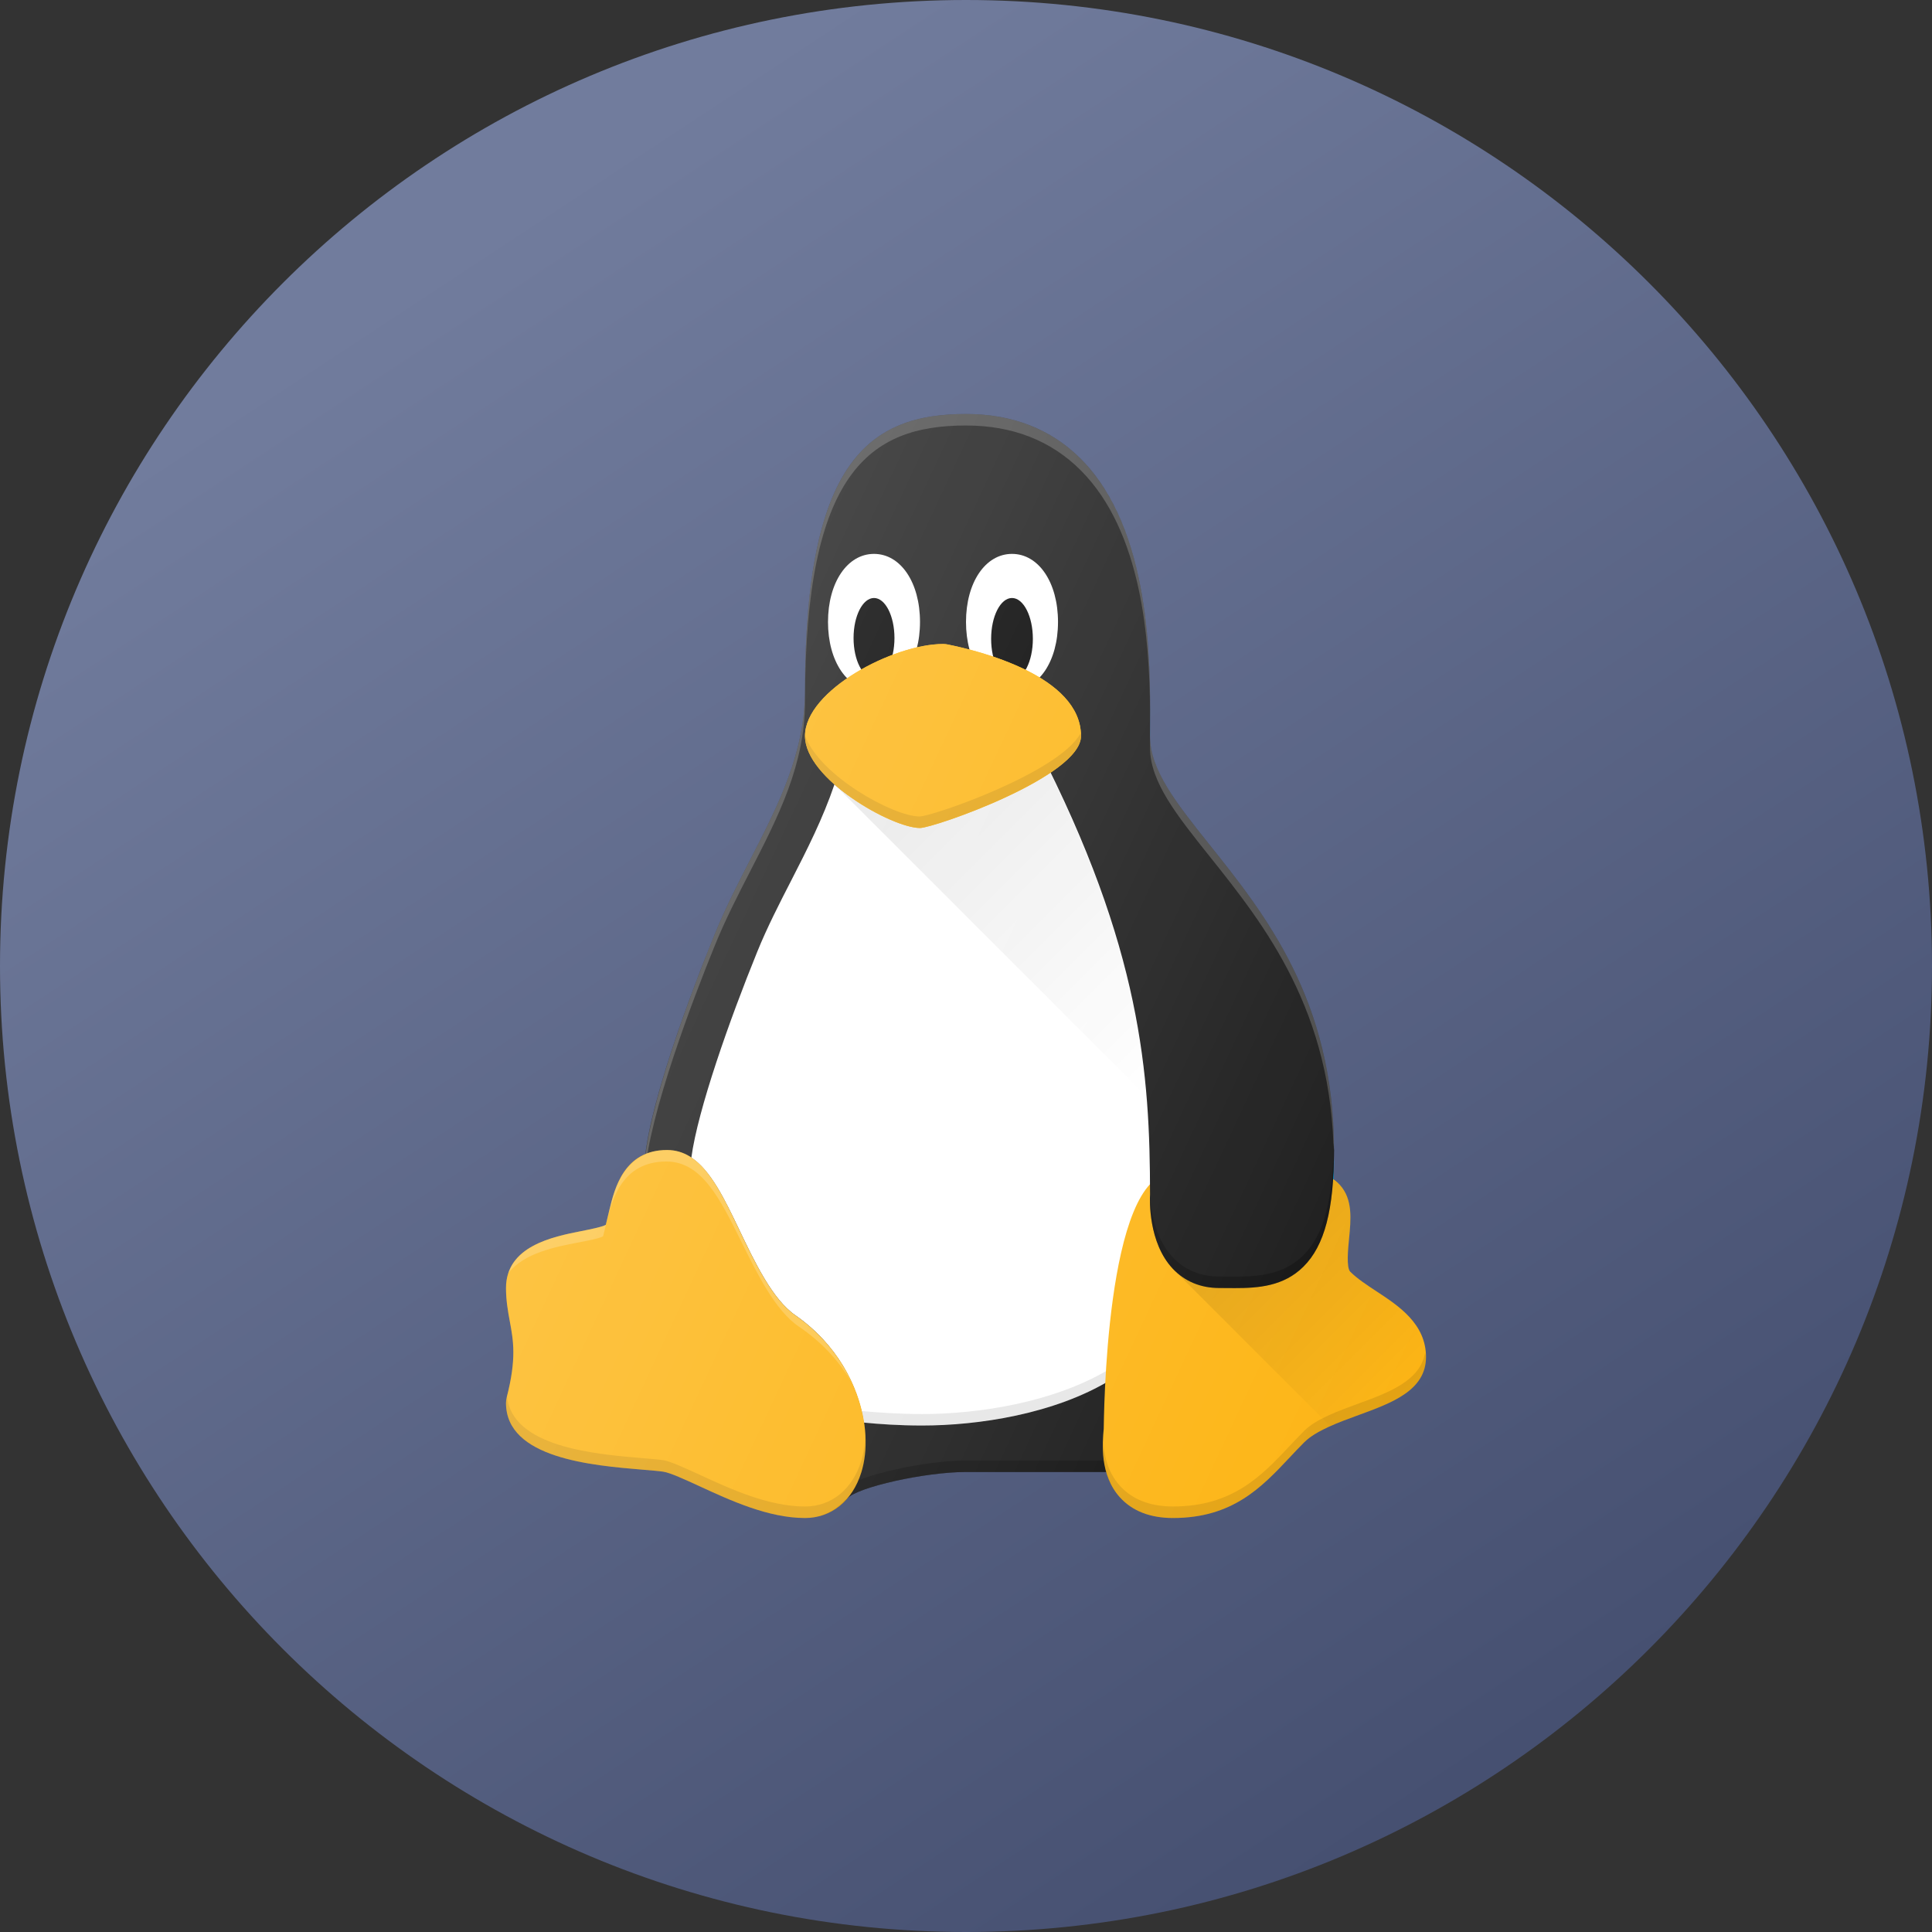 <svg width="140" height="140" viewBox="0 0 140 140" fill="none" xmlns="http://www.w3.org/2000/svg">
<rect x="0" y="0" width="140" height="140" fill="#333333" stroke="none"/>
<g clip-path="url(#clip0)">
<path d="M70 140C108.66 140 140 108.66 140 70C140 31.34 108.66 0 70 0C31.34 0 0 31.34 0 70C0 108.66 31.34 140 70 140Z" fill="url(#paint0_linear)"/>
<path d="M95.604 90.112C96.331 88.551 96.667 86.364 96.667 83.333C96.667 72.511 91.681 66.268 87.676 61.25C85.251 58.211 83.333 55.81 83.333 53.333L83.337 52.557C83.363 47.956 83.416 38.379 78.33 33.263C76.177 31.099 73.374 30 70 30C62.998 30 58.333 33.402 58.333 50C58.333 54.569 56.411 58.31 54.377 62.272C53.485 64.009 52.562 65.806 51.789 67.705C50.249 71.491 46.667 80.757 46.667 85C46.667 85.27 46.732 85.535 46.857 85.775L58.654 108.27C58.908 108.753 59.391 109.069 59.933 109.137C60 109.146 60.067 109.15 60.133 109.15C60.607 109.15 61.071 108.942 61.39 108.586C62.13 107.76 67.039 106.667 70 106.667H81.307C81.742 106.667 82.158 106.497 82.469 106.195L96.162 92.861C96.823 92.218 96.836 91.164 96.195 90.505C96.022 90.327 95.82 90.197 95.604 90.112Z" fill="#1A1A1A"/>
<path opacity="0.2" d="M54.377 63.105C56.411 59.144 58.333 55.402 58.333 50.833C58.333 34.235 62.998 30.833 70 30.833C73.374 30.833 76.177 31.932 78.33 34.097C82.776 38.568 83.294 46.446 83.337 51.433C83.34 46.542 83.048 38.008 78.33 33.263C76.177 31.099 73.374 30 70 30C62.998 30 58.333 33.402 58.333 50C58.333 54.569 56.411 58.31 54.377 62.272C53.485 64.009 52.562 65.806 51.789 67.705C50.249 71.491 46.667 80.757 46.667 85C46.667 85.076 46.71 85.143 46.72 85.218C47.003 80.764 50.315 72.163 51.789 68.538C52.562 66.639 53.485 64.842 54.377 63.105Z" fill="white"/>
<path d="M96.195 91.336C96.401 91.549 96.515 91.806 96.586 92.074C96.725 91.53 96.614 90.934 96.195 90.503C96.094 90.399 95.967 90.345 95.849 90.274C95.768 90.498 95.698 90.741 95.604 90.944C95.82 91.029 96.022 91.159 96.195 91.336Z" fill="#0099D8"/>
<path opacity="0.2" d="M83.333 54.168C83.333 56.645 85.251 59.046 87.676 62.085C91.644 67.056 96.559 73.244 96.65 83.882C96.653 83.693 96.667 83.531 96.667 83.335C96.667 72.513 91.681 66.269 87.676 61.251C85.257 58.22 83.346 55.823 83.337 53.352C83.337 53.364 83.337 53.38 83.337 53.392L83.333 54.168Z" fill="white"/>
<path d="M83.333 53.333C83.333 53.339 83.337 53.345 83.337 53.351C83.34 52.78 83.343 52.136 83.337 51.432C83.337 51.814 83.338 52.223 83.337 52.557L83.333 53.333Z" fill="#0099D8"/>
<path d="M83.764 86.037C83.724 77.922 82.621 68.793 76.209 55.684C73.035 57.83 67.209 59.527 66.509 59.527C65.247 59.527 62.492 58.627 60.468 56.84C59.636 59.294 58.484 61.567 57.341 63.793C56.482 65.465 55.593 67.195 54.877 68.959C52.863 73.909 50.562 80.425 50.098 83.888C51.508 84.827 52.491 86.86 53.577 89.132C54.702 91.485 55.976 94.153 57.618 95.297C60.623 97.39 62.181 100.374 62.59 103.086C63.733 103.199 65.175 103.299 66.812 103.299C70.879 103.299 76.392 102.473 80.47 99.998C80.699 95.589 81.473 88.516 83.764 86.037Z" fill="white"/>
<path d="M96.65 83.88C96.609 86.614 96.284 88.652 95.604 90.112C95.694 90.147 95.766 90.224 95.849 90.275C96.395 88.772 96.667 86.803 96.667 84.166C96.667 84.066 96.651 83.98 96.65 83.88Z" fill="#0099D8"/>
<path opacity="0.1" d="M62.591 103.088C63.734 103.202 65.176 103.301 66.813 103.301C70.88 103.301 76.393 102.475 80.471 100V99.166C76.393 101.641 70.88 102.467 66.813 102.467C65.176 102.467 63.482 102.353 62.339 102.239" fill="black"/>
<path opacity="0.3" d="M82.479 105.359C82.168 105.662 81.751 105.831 81.317 105.831H70.01C67.049 105.831 62.14 106.925 61.4 107.75C61.081 108.106 60.617 108.315 60.143 108.315C60.077 108.315 60.01 108.31 59.943 108.302C59.401 108.233 58.918 107.918 58.664 107.434L46.867 84.939C46.777 84.767 46.756 84.573 46.73 84.382C46.717 84.58 46.676 84.817 46.676 84.998C46.676 85.268 46.742 85.533 46.867 85.772L58.664 108.268C58.918 108.751 59.401 109.067 59.943 109.135C60.01 109.143 60.077 109.148 60.143 109.148C60.617 109.148 61.081 108.94 61.4 108.583C62.14 107.758 67.049 106.664 70.01 106.664H81.317C81.751 106.664 82.168 106.495 82.479 106.192L96.172 92.859C96.62 92.423 96.745 91.803 96.596 91.24C96.522 91.527 96.4 91.804 96.172 92.026L82.479 105.359Z" fill="black"/>
<path d="M99.754 93.581C99.064 93.128 98.349 92.659 97.845 92.155C97.55 91.86 97.685 90.498 97.757 89.766C97.895 88.359 98.038 86.908 97.093 85.864C96.736 85.47 96.082 85 94.999 85C94.108 85 93.457 85.706 93.418 86.597C93.416 86.621 93.426 86.643 93.426 86.667H86.666C86.666 85.745 85.921 85 84.999 85C80.056 85 79.999 103.149 79.98 103.547C79.887 104.541 79.669 106.873 81.162 108.511C82.062 109.499 83.352 110 84.999 110C89.326 110 91.424 107.77 93.452 105.615C93.793 105.251 94.143 104.88 94.511 104.512C95.356 103.667 97.008 103.065 98.466 102.533C100.859 101.659 103.333 100.755 103.333 98.333C103.333 95.929 101.349 94.627 99.754 93.581Z" fill="#FDB515"/>
<path d="M57.619 95.299C55.977 94.155 54.702 91.487 53.578 89.134C52.09 86.022 50.804 83.333 48.333 83.333C45.215 83.333 44.533 86.136 44.168 87.641C44.067 88.057 43.914 88.682 43.9 88.755C43.652 88.908 42.721 89.092 42.106 89.214C40.072 89.617 36.667 90.291 36.667 93.333C36.667 94.219 36.798 94.971 36.943 95.754C37.2 97.14 37.443 98.449 36.72 101.25C36.685 101.385 36.667 101.527 36.667 101.667C36.667 105.674 42.891 106.193 46.61 106.502C47.228 106.554 47.742 106.593 48.073 106.645C48.586 106.727 49.66 107.222 50.698 107.7C52.92 108.725 55.685 110 58.333 110C60.238 110 61.761 108.769 62.409 106.709C63.416 103.498 62.082 98.406 57.619 95.299Z" fill="#FDB515"/>
<path opacity="0.2" d="M41.844 90.047C42.481 89.925 43.444 89.741 43.7 89.588C43.715 89.515 43.873 88.89 43.978 88.475C44.355 86.969 45.06 84.167 48.287 84.167C50.843 84.167 52.173 86.855 53.712 89.967C54.876 92.321 56.194 94.989 57.893 96.133C59.586 97.272 60.835 98.68 61.697 100.161C60.875 98.379 59.559 96.65 57.619 95.299C55.977 94.155 54.703 91.488 53.578 89.134C52.09 86.022 50.804 83.333 48.334 83.333C45.215 83.333 44.533 86.136 44.169 87.641C44.068 88.057 43.915 88.682 43.9 88.755C43.653 88.908 42.722 89.092 42.107 89.214C40.34 89.564 37.545 90.123 36.839 92.256C37.943 90.8 40.282 90.347 41.844 90.047Z" fill="white"/>
<path d="M95 81.667C94.68 81.667 94.399 81.78 94.146 81.936L83.017 63.725C81.802 60.292 80.247 56.65 78.148 52.57C77.728 51.755 76.723 51.431 75.903 51.851C75.086 52.272 74.764 53.278 75.185 54.097C82.71 68.719 83.333 77.847 83.336 86.574C83.317 86.924 83.198 90.046 84.993 91.945C85.853 92.853 87.007 93.333 88.333 93.333L88.921 93.337C89.108 93.338 89.297 93.34 89.489 93.34C91.183 93.34 93.016 93.211 94.45 91.789C95.983 90.269 96.666 87.661 96.666 83.333C96.666 82.412 95.921 81.667 95 81.667Z" fill="#1A1A1A"/>
<path opacity="0.3" d="M94.45 90.956C93.016 92.379 91.184 92.507 89.489 92.507C89.297 92.507 89.109 92.506 88.921 92.504L88.334 92.501C87.007 92.501 85.853 92.021 84.994 91.113C83.65 89.691 83.379 87.584 83.336 86.468C83.336 86.503 83.337 86.54 83.337 86.575C83.318 86.925 83.199 90.046 84.994 91.946C85.853 92.854 87.007 93.334 88.334 93.334L88.921 93.338C89.109 93.339 89.297 93.341 89.489 93.341C91.184 93.341 93.016 93.212 94.45 91.79C95.984 90.269 96.667 87.662 96.667 83.334C96.667 83.281 96.641 83.236 96.637 83.183C96.561 87.073 95.894 89.525 94.45 90.956Z" fill="black"/>
<path d="M73.333 40.137C71.401 40.137 70 42.211 70 45.069C70 47.925 71.401 49.999 73.333 49.999C75.265 49.999 76.667 47.925 76.667 45.069C76.667 42.211 75.265 40.137 73.333 40.137Z" fill="white"/>
<path d="M73.333 49.255C74.168 49.255 74.845 47.929 74.845 46.294C74.845 44.659 74.168 43.333 73.333 43.333C72.498 43.333 71.821 44.659 71.821 46.294C71.821 47.929 72.498 49.255 73.333 49.255Z" fill="black"/>
<path d="M63.333 40.137C61.401 40.137 60 42.211 60 45.069C60 47.925 61.401 49.999 63.333 49.999C65.265 49.999 66.667 47.925 66.667 45.069C66.667 42.211 65.265 40.137 63.333 40.137Z" fill="white"/>
<path d="M76.006 55.807C72.796 57.894 67.196 59.529 66.51 59.529C65.248 59.529 62.493 58.628 60.469 56.841L83.074 79.446C82.537 72.993 80.845 65.651 76.006 55.807Z" fill="url(#paint1_linear)"/>
<path d="M63.334 49.137C64.152 49.137 64.816 47.838 64.816 46.235C64.816 44.633 64.152 43.333 63.334 43.333C62.516 43.333 61.852 44.633 61.852 46.235C61.852 47.838 62.516 49.137 63.334 49.137Z" fill="black"/>
<path d="M68.66 46.699C68.553 46.678 68.442 46.667 68.333 46.667C64.749 46.667 58.333 50.028 58.333 53.333C58.333 56.457 64.637 60 66.667 60C67.651 60 78.333 56.291 78.333 53.333C78.333 48.973 70.929 47.153 68.66 46.699Z" fill="#FDB515"/>
<path d="M68.66 46.699C68.553 46.678 68.442 46.667 68.333 46.667C64.749 46.667 58.333 50.028 58.333 53.333C58.333 56.457 64.637 60 66.667 60C67.651 60 78.333 56.291 78.333 53.333C78.333 48.973 70.929 47.153 68.66 46.699Z" fill="#FDB515"/>
<path opacity="0.1" d="M98.467 101.698C97.009 102.23 95.357 102.832 94.512 103.677C94.144 104.045 93.795 104.416 93.453 104.78C91.425 106.935 89.327 109.165 85.001 109.165C83.353 109.165 82.063 108.664 81.163 107.676C80.186 106.604 79.966 105.26 79.94 104.163C79.868 105.314 79.909 107.134 81.163 108.509C82.063 109.497 83.353 109.998 85.001 109.998C89.327 109.998 91.425 107.769 93.453 105.614C93.795 105.249 94.144 104.878 94.512 104.51C95.357 103.665 97.009 103.063 98.467 102.531C100.86 101.657 103.334 100.754 103.334 98.332C103.334 98.211 103.276 98.124 103.267 98.008C102.933 100.041 100.679 100.89 98.467 101.698Z" fill="black"/>
<path opacity="0.1" d="M62.409 105.875C61.761 107.935 60.238 109.166 58.333 109.166C55.685 109.166 52.92 107.891 50.698 106.866C49.66 106.387 48.586 105.893 48.073 105.811C47.742 105.759 47.228 105.72 46.61 105.668C43.008 105.368 37.108 104.843 36.736 101.172C36.729 101.201 36.728 101.22 36.72 101.249C36.685 101.384 36.667 101.526 36.667 101.666C36.667 105.673 42.891 106.192 46.61 106.501C47.228 106.553 47.742 106.592 48.073 106.645C48.586 106.726 49.66 107.221 50.698 107.699C52.92 108.725 55.685 109.999 58.333 109.999C60.238 109.999 61.761 108.769 62.409 106.708C62.672 105.868 62.766 104.897 62.694 103.869C62.676 104.583 62.599 105.269 62.409 105.875Z" fill="black"/>
<path opacity="0.1" d="M66.63 59.164C64.762 59.164 59.393 56.227 58.338 53.311C58.338 53.318 58.333 53.325 58.333 53.331C58.333 56.455 64.637 59.998 66.667 59.998C67.651 59.998 78.333 56.289 78.333 53.331C78.333 53.267 78.298 53.215 78.295 53.151C76.713 56.002 67.549 59.164 66.63 59.164Z" fill="black"/>
<path d="M99.754 93.581C99.064 93.129 98.35 92.66 97.845 92.156C97.55 91.861 97.686 90.499 97.757 89.766C97.895 88.36 98.039 86.908 97.093 85.865C96.972 85.731 96.779 85.606 96.571 85.488C96.361 88.523 95.701 90.548 94.45 91.789C93.016 93.212 91.183 93.34 89.489 93.34C89.297 93.34 89.108 93.339 88.921 93.337L88.333 93.334C87.007 93.334 85.853 92.854 84.993 91.946L96.396 103.348C97.062 103.05 97.783 102.783 98.467 102.533C100.859 101.659 103.333 100.756 103.333 98.334C103.333 95.93 101.349 94.628 99.754 93.581Z" fill="url(#paint2_linear)"/>
<path d="M99.754 93.581C99.064 93.128 98.35 92.659 97.845 92.155C97.55 91.86 97.686 90.498 97.757 89.766C97.895 88.359 98.039 86.908 97.093 85.864C96.979 85.739 96.777 85.617 96.599 85.494C96.643 84.825 96.667 84.109 96.667 83.333C96.667 72.511 91.681 66.268 87.676 61.25C85.251 58.211 83.333 55.81 83.333 53.333L83.337 52.557C83.363 47.956 83.416 38.379 78.33 33.263C76.177 31.099 73.374 30 70 30C62.998 30 58.333 33.402 58.333 50C58.333 54.569 56.411 58.31 54.377 62.272C53.485 64.009 52.562 65.806 51.789 67.705C50.393 71.137 47.346 79.036 46.784 83.65C44.982 84.408 44.461 86.432 44.168 87.642C44.067 88.057 43.914 88.682 43.9 88.755C43.652 88.908 42.721 89.092 42.106 89.214C40.072 89.618 36.667 90.291 36.667 93.333C36.667 94.219 36.798 94.971 36.943 95.754C37.2 97.14 37.443 98.449 36.72 101.25C36.685 101.385 36.667 101.527 36.667 101.667C36.667 105.674 42.891 106.193 46.61 106.502C47.228 106.554 47.742 106.593 48.073 106.646C48.586 106.727 49.66 107.222 50.698 107.7C52.92 108.726 55.685 110 58.333 110C59.473 110 60.446 109.515 61.206 108.719C61.265 108.67 61.339 108.643 61.39 108.586C62.13 107.76 67.039 106.667 70 106.667H80.202C80.386 107.309 80.651 107.95 81.162 108.511C82.062 109.499 83.353 110 85 110C89.326 110 91.424 107.77 93.452 105.615C93.794 105.251 94.144 104.88 94.512 104.512C95.356 103.667 97.008 103.065 98.467 102.533C100.859 101.659 103.333 100.755 103.333 98.333C103.333 95.929 101.349 94.627 99.754 93.581Z" fill="url(#paint3_linear)"/>
</g>
<defs>
<linearGradient id="paint0_linear" x1="41" y1="13" x2="114" y2="124" gradientUnits="userSpaceOnUse">
<stop stop-color="#717C9D"/>
<stop offset="1" stop-color="#465071"/>
</linearGradient>
<linearGradient id="paint1_linear" x1="64.612" y1="52.698" x2="87.217" y2="75.303" gradientUnits="userSpaceOnUse">
<stop stop-opacity="0.1"/>
<stop offset="1" stop-opacity="0"/>
</linearGradient>
<linearGradient id="paint2_linear" x1="89.538" y1="87.401" x2="102.529" y2="100.392" gradientUnits="userSpaceOnUse">
<stop stop-opacity="0.1"/>
<stop offset="1" stop-opacity="0"/>
</linearGradient>
<linearGradient id="paint3_linear" x1="47.483" y1="63.532" x2="106.952" y2="91.263" gradientUnits="userSpaceOnUse">
<stop stop-color="white" stop-opacity="0.2"/>
<stop offset="1" stop-color="white" stop-opacity="0"/>
</linearGradient>
<clipPath id="clip0">
<rect width="140" height="140" fill="white"/>
</clipPath>
</defs>
</svg>

